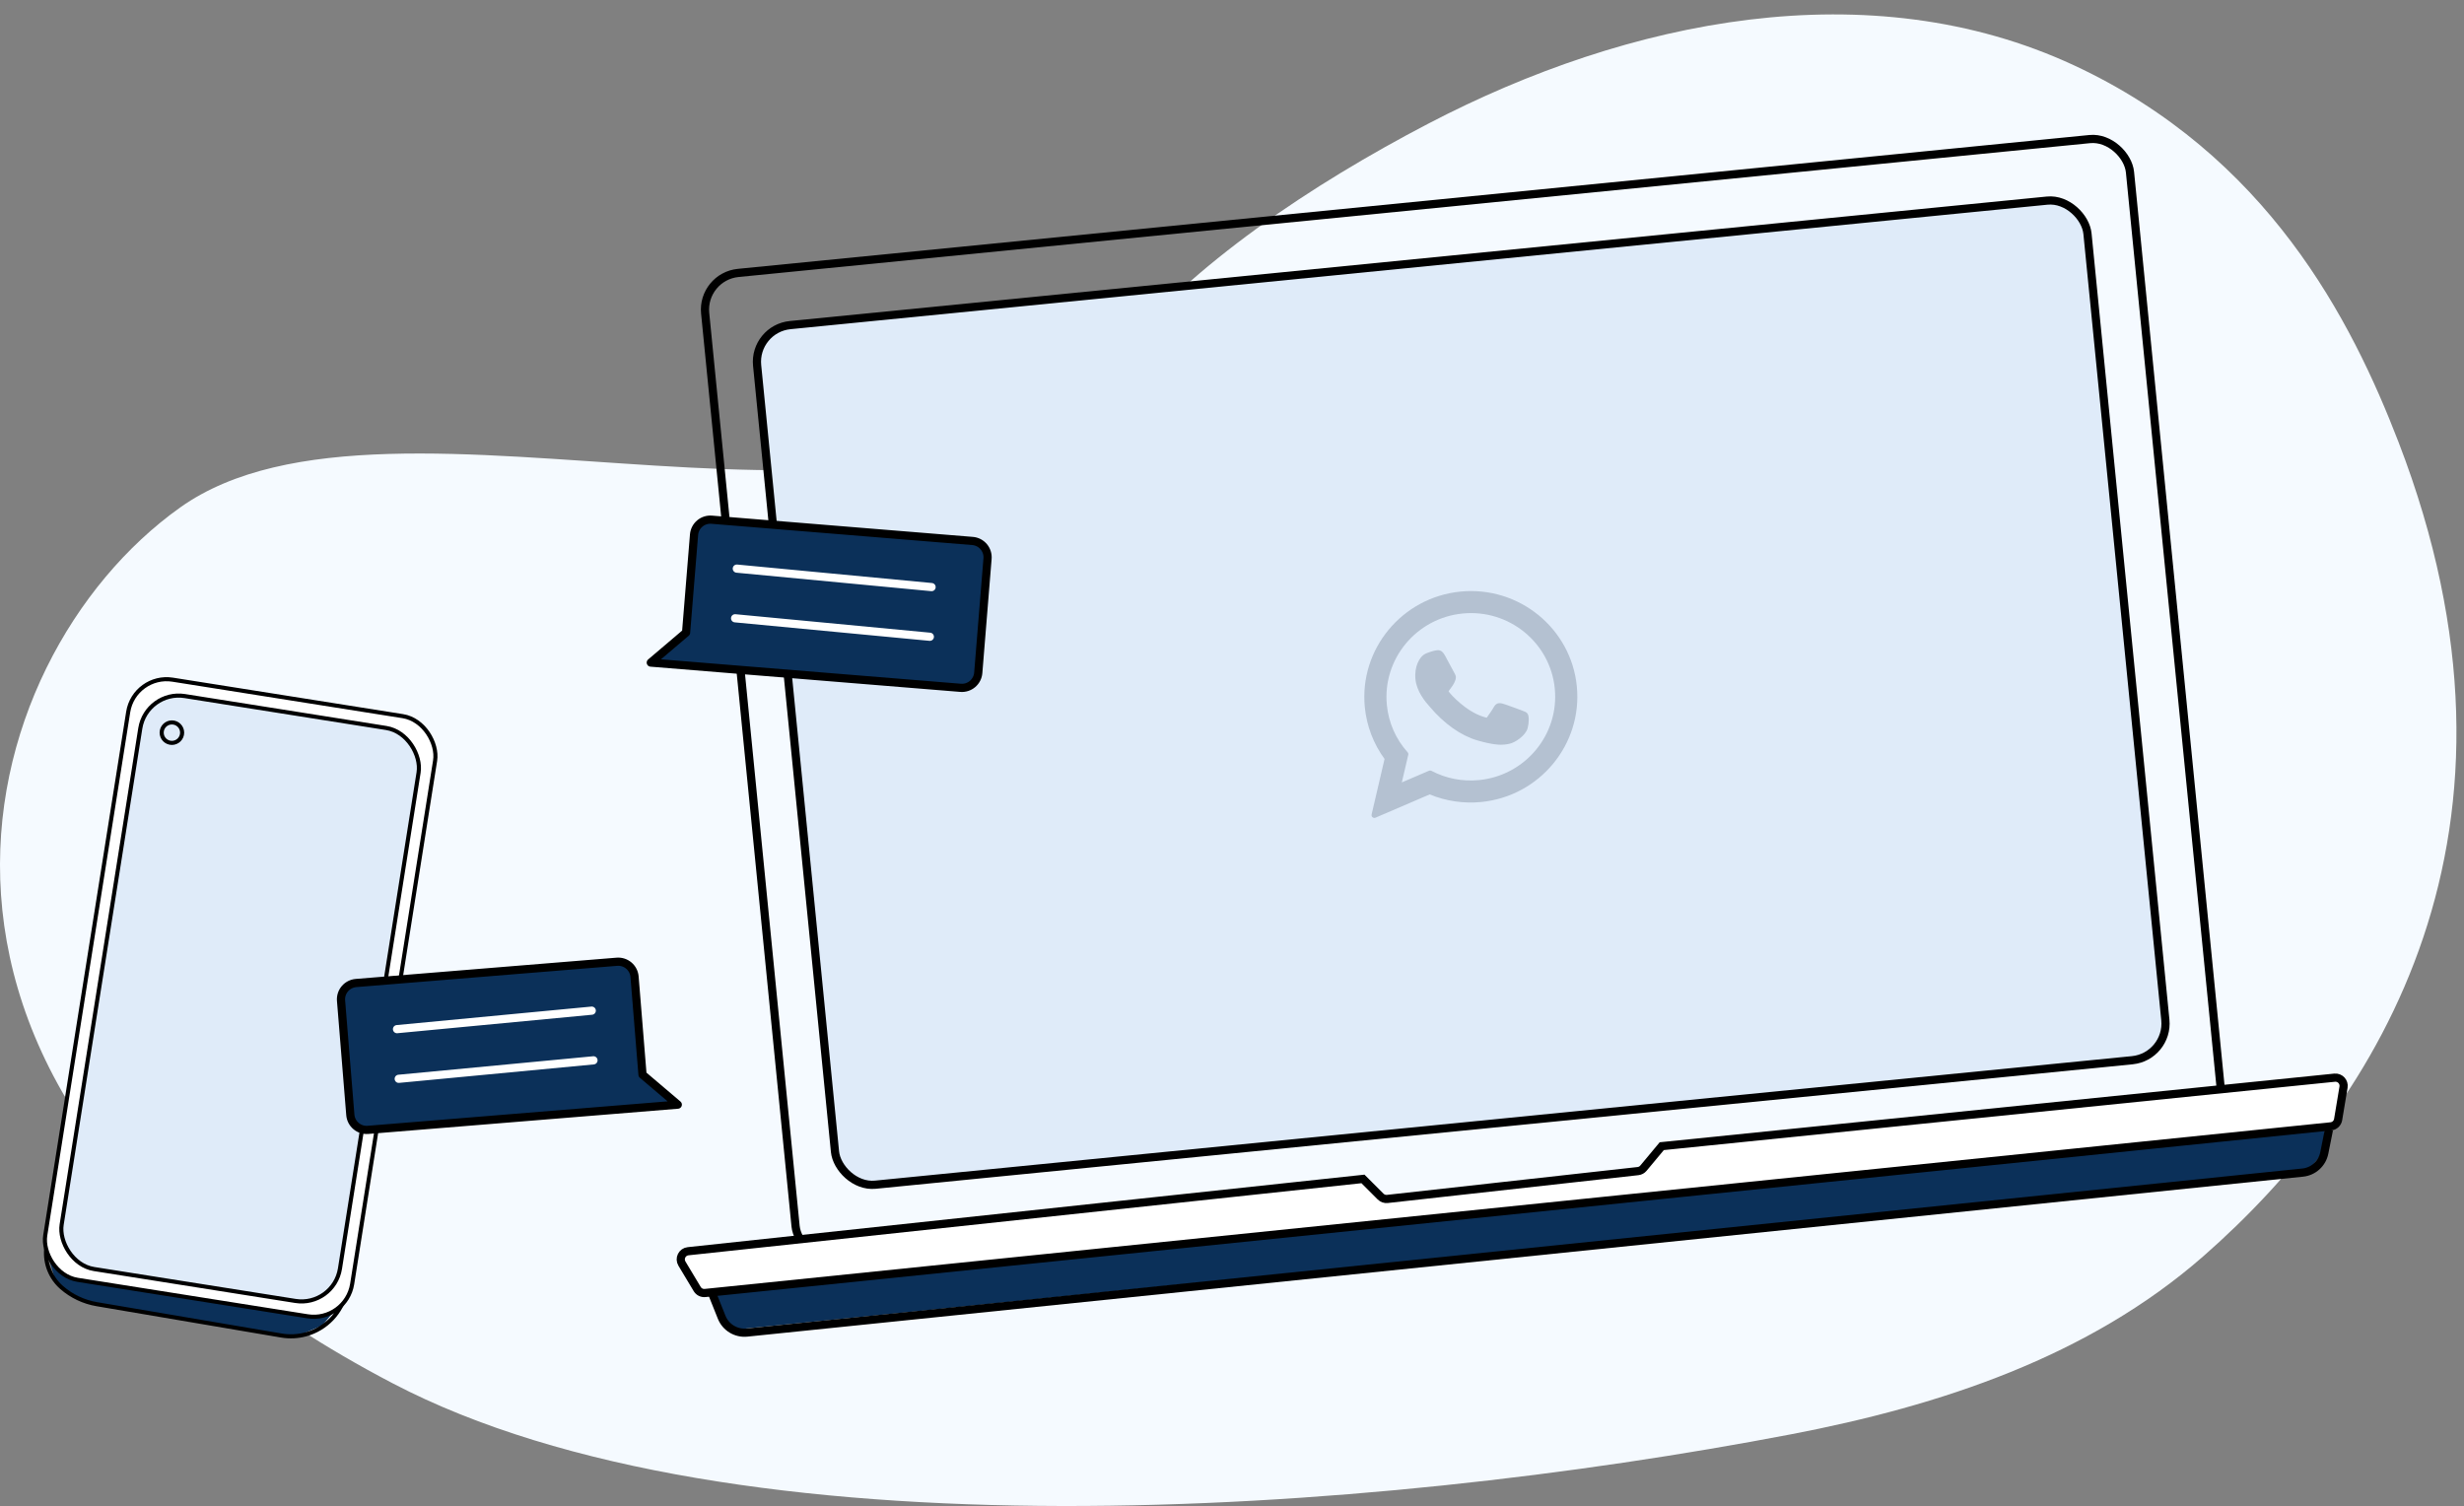 <svg width="301" height="184" viewBox="0 0 301 184" fill="none" xmlns="http://www.w3.org/2000/svg">
<rect x="0" y="0" width="301" height="184" fill="#808080" stroke="none"/>
<path d="M136.499 43.5C145.604 32.308 160.204 22.549 174.497 15.095C198.948 2.344 228.355 -3.644 253.361 7.982C277.017 18.981 287.263 39.124 292.999 54C311.343 101.579 290.679 134.607 269.161 153.458C255.161 165.723 237.034 171.72 218.754 175.219C167.32 185.062 89.709 190.789 47.999 169C-19.001 134 -4.001 80.5 21.999 62C47.999 43.5 112.499 73 136.499 43.5Z" fill="#F5FAFF"/>
<path d="M88.999 162.5L86.999 158L283.999 138V140.5L281.999 143L88.999 162.5Z" fill="#0B3059"/>
<path d="M86.999 158.016L88.158 160.914C88.656 162.158 89.918 162.921 91.25 162.784L281.298 143.242C282.606 143.108 283.675 142.136 283.933 140.846L284.499 138.016" stroke="black"/>
<rect x="92.046" y="40.158" width="163.309" height="105.521" rx="4.5" transform="rotate(-5.656 92.046 40.158)" fill="#DFEBF9" stroke="black"/>
<rect x="85.698" y="33.785" width="174.906" height="121.072" rx="4.5" transform="rotate(-5.656 85.698 33.785)" stroke="black"/>
<path d="M85.172 157.471L83.304 154.358C82.928 153.732 83.329 152.927 84.055 152.849L166.499 144.016L168.659 146.176C168.874 146.391 169.175 146.496 169.476 146.463L200.099 143.06C200.355 143.032 200.591 142.905 200.756 142.707L202.999 140.016L285.196 131.648C285.852 131.582 286.392 132.157 286.283 132.808L285.624 136.763C285.55 137.208 285.188 137.548 284.74 137.594L86.131 157.951C85.745 157.99 85.371 157.803 85.172 157.471Z" fill="white" stroke="black"/>
<path d="M6.884 156.902L5.884 153.402L34.884 158.902H41.884L39.384 161.902L35.884 163.402L10.384 158.902L6.884 156.902Z" fill="#0B3059"/>
<path d="M5.884 149.902L5.641 152.573C5.48 154.351 6.179 156.098 7.522 157.273V157.273C8.739 158.338 10.228 159.046 11.823 159.317L34.379 163.147C35.37 163.315 36.387 163.265 37.357 163.001V163.001C39.834 162.325 41.733 160.334 42.289 157.828L42.384 157.402" stroke="black" stroke-width="0.5"/>
<rect x="16.403" y="82.286" width="37.96" height="74.228" rx="4.75" transform="rotate(9.005 16.403 82.286)" fill="white" stroke="black" stroke-width="0.5"/>
<rect x="17.881" y="84.287" width="34.421" height="70.865" rx="4.75" transform="rotate(9.005 17.881 84.287)" fill="#DFEBF9" stroke="black" stroke-width="0.5"/>
<circle cx="20.999" cy="89.5" r="1.25" stroke="black" stroke-width="0.5"/>
<path d="M75.36 117.486C75.889 117.443 76.413 117.612 76.817 117.955C77.222 118.299 77.473 118.789 77.516 119.317L78.488 131.278L82.799 134.941L44.951 138.024C44.422 138.067 43.898 137.899 43.494 137.555C43.09 137.212 42.839 136.722 42.796 136.193L41.661 122.239C41.618 121.71 41.787 121.186 42.131 120.782C42.474 120.378 42.964 120.127 43.493 120.084L75.36 117.486Z" fill="#0B3059" stroke="black" stroke-linecap="round" stroke-linejoin="round"/>
<path d="M48.499 125.719L72.288 123.461" stroke="white" stroke-linecap="round"/>
<path d="M48.709 131.786L72.499 129.529" stroke="white" stroke-linecap="round"/>
<path d="M86.938 63.486C86.409 63.443 85.885 63.612 85.481 63.955C85.077 64.299 84.826 64.789 84.783 65.317L83.81 77.278L79.499 80.941L117.347 84.024C117.876 84.067 118.4 83.898 118.804 83.555C119.208 83.212 119.46 82.722 119.503 82.193L120.637 68.239C120.68 67.71 120.511 67.186 120.168 66.782C119.824 66.378 119.334 66.126 118.806 66.084L86.938 63.486Z" fill="#0B3059" stroke="black" stroke-linecap="round" stroke-linejoin="round"/>
<path d="M113.8 71.719L90.01 69.462" stroke="white" stroke-linecap="round"/>
<path d="M113.589 77.786L89.799 75.529" stroke="white" stroke-linecap="round"/>
<path d="M185.993 86.822C185.939 86.802 183.924 86.044 183.571 85.954C183.426 85.918 183.272 85.884 183.113 85.899C182.854 85.925 182.648 86.075 182.503 86.346C182.339 86.65 181.824 87.387 181.665 87.607C181.644 87.636 181.615 87.671 181.596 87.673C181.579 87.675 181.269 87.582 181.175 87.551C179.026 86.857 177.25 84.856 176.999 84.514C176.964 84.465 176.96 84.441 176.96 84.442C176.965 84.413 177.027 84.337 177.06 84.297C177.154 84.184 177.254 84.036 177.351 83.893C177.397 83.825 177.443 83.758 177.488 83.694C177.629 83.493 177.686 83.342 177.752 83.167L177.786 83.077C177.948 82.658 177.744 82.339 177.678 82.235C177.623 82.149 176.62 80.269 176.514 80.072C176.258 79.596 175.961 79.391 175.58 79.429C175.544 79.432 175.58 79.429 175.432 79.449C175.252 79.475 174.282 79.7 173.874 80.017C173.441 80.353 172.752 81.355 172.911 82.985C173.055 84.451 174.121 85.745 174.572 86.232C174.583 86.244 174.604 86.27 174.634 86.306C176.383 88.391 178.452 89.86 180.462 90.443C182.396 91.005 183.286 91.004 183.787 90.955L183.787 90.955C183.998 90.935 184.165 90.902 184.312 90.873L184.405 90.854C185.043 90.734 186.385 89.864 186.619 88.939C186.803 88.211 186.795 87.435 186.599 87.173C186.465 86.994 186.257 86.918 185.993 86.822Z" fill="#B4C1D1"/>
<path d="M178.418 72.267C171.277 72.966 166.031 79.3 166.724 86.388C166.949 88.68 167.782 90.864 169.136 92.714L167.554 99.493C167.524 99.62 167.568 99.752 167.668 99.835C167.74 99.895 167.832 99.923 167.922 99.914C167.957 99.91 167.991 99.902 168.024 99.888L174.653 97.044C176.624 97.861 178.791 98.182 180.933 97.973C188.073 97.274 193.319 90.94 192.625 83.854C191.932 76.766 185.558 71.568 178.418 72.267ZM180.671 95.295C178.656 95.492 176.647 95.102 174.862 94.165C174.801 94.133 174.734 94.121 174.668 94.127C174.633 94.13 174.599 94.139 174.566 94.153L171.245 95.578L172.032 92.206C172.058 92.097 172.028 91.982 171.954 91.898C170.505 90.277 169.628 88.281 169.417 86.124C168.868 80.513 173.023 75.498 178.68 74.945C184.335 74.391 189.383 78.506 189.932 84.117C190.481 89.727 186.327 94.742 180.671 95.295Z" fill="#B4C1D1"/>
</svg>
